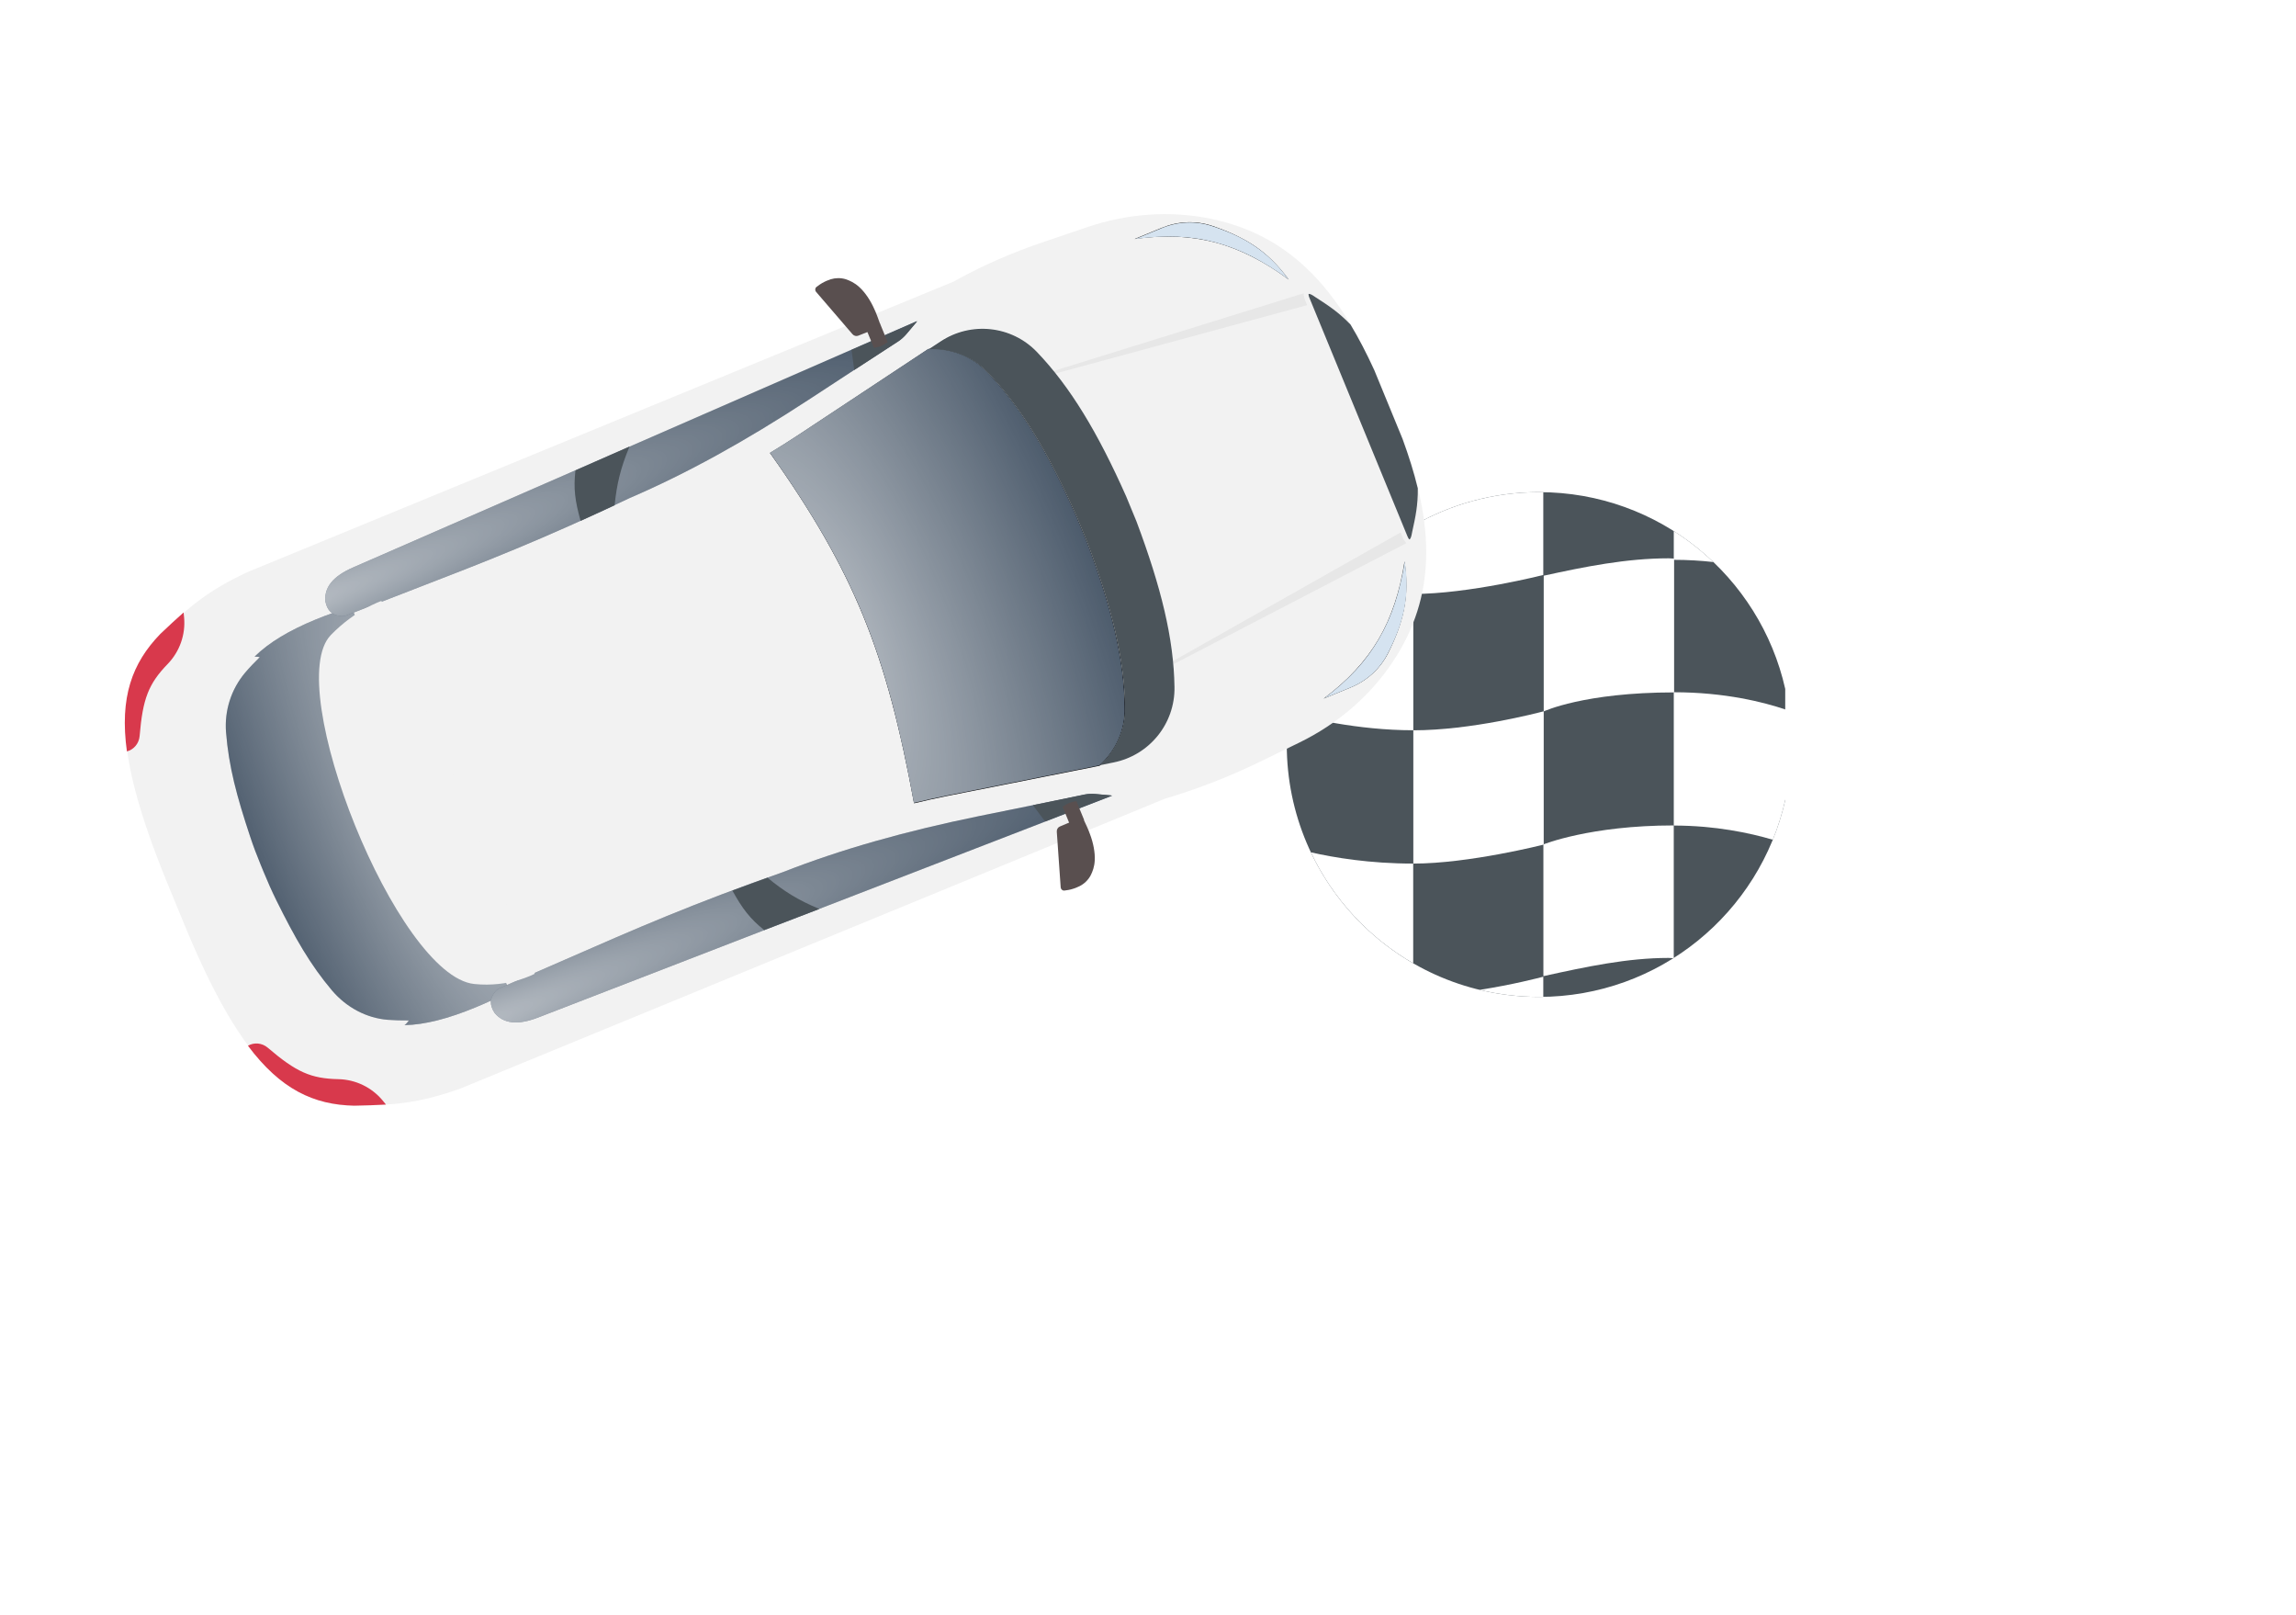 <svg width="91" height="64" viewBox="0 0 91 64" fill="none" xmlns="http://www.w3.org/2000/svg">
<rect x="41" y="9.5" width="40" height="40" fill="white" fill-opacity="0.01"/>
<g filter="url(#filter0_d_1:306)">
<path d="M71 29.5C71 35.023 66.523 39.5 61 39.5C55.477 39.5 51 35.023 51 29.5C51 23.977 55.477 19.5 61 19.5C66.523 19.5 71 23.977 71 29.5Z" fill="white"/>
</g>
<g filter="url(#filter1_d_1:306)">
<path fill-rule="evenodd" clip-rule="evenodd" d="M73 29.5C73 36.127 67.627 41.5 61 41.5C54.372 41.5 49 36.127 49 29.5C49 22.873 54.372 17.5 61 17.5C67.627 17.5 73 22.873 73 29.5ZM61 39.5C66.523 39.5 71 35.023 71 29.5C71 23.977 66.523 19.5 61 19.5C55.477 19.5 51 23.977 51 29.5C51 35.023 55.477 39.5 61 39.5Z" fill="white"/>
</g>
<path fill-rule="evenodd" clip-rule="evenodd" d="M70.756 27.297C69.753 22.834 65.766 19.5 61 19.5C55.477 19.5 51 23.977 51 29.5C51 35.023 55.477 39.5 61 39.5C65.766 39.5 69.753 36.166 70.756 31.703V27.297Z" fill="#4B545A"/>
<path fill-rule="evenodd" clip-rule="evenodd" d="M51.077 28.248C51.304 26.431 52.019 24.766 53.085 23.387C53.834 23.586 54.626 23.685 55.481 23.685C55.582 23.685 55.682 23.678 55.783 23.671C55.859 23.666 55.934 23.661 56.01 23.659H56.015V28.935C53.776 28.935 51.744 28.431 51.077 28.248Z" fill="white"/>
<path fill-rule="evenodd" clip-rule="evenodd" d="M56.016 34.218V28.937C58.306 28.937 60.933 28.249 61.167 28.188C61.178 28.185 61.183 28.184 61.184 28.184V33.465C61.184 33.465 58.231 34.218 56.016 34.218Z" fill="white"/>
<path fill-rule="evenodd" clip-rule="evenodd" d="M61.167 39.499C61.112 39.499 61.056 39.5 61 39.5C60.189 39.5 59.401 39.404 58.646 39.221C59.962 39.016 61.007 38.742 61.151 38.704C61.161 38.702 61.167 38.7 61.167 38.7V39.499Z" fill="white"/>
<path fill-rule="evenodd" clip-rule="evenodd" d="M61.167 19.501C61.112 19.5 61.056 19.5 61 19.5C59.178 19.5 57.471 19.987 56 20.838V23.535C58.215 23.535 61.167 22.782 61.167 22.782V19.501Z" fill="white"/>
<path d="M66.347 22.132C66.274 22.132 66.212 22.122 66.139 22.122C64.463 22.122 62.803 22.456 61.184 22.811V28.188C61.184 28.188 62.782 27.435 66.352 27.435V22.132H66.347Z" fill="white"/>
<path fill-rule="evenodd" clip-rule="evenodd" d="M56.011 38.169C54.251 37.153 52.829 35.618 51.955 33.772C52.867 33.98 54.285 34.218 56.011 34.218V38.169Z" fill="white"/>
<path d="M61.176 38.677C62.883 38.301 64.507 37.956 66.131 37.956C66.203 37.956 66.271 37.967 66.338 37.967V32.706C63.018 32.706 61.171 33.459 61.171 33.459V38.677H61.176Z" fill="white"/>
<path fill-rule="evenodd" clip-rule="evenodd" d="M70.264 33.273C69.35 33.003 67.981 32.711 66.339 32.711V27.429C68.378 27.429 69.919 27.827 70.765 28.113V31.666C70.642 32.22 70.474 32.757 70.264 33.273Z" fill="white"/>
<path fill-rule="evenodd" clip-rule="evenodd" d="M67.909 22.27C67.421 22.215 66.896 22.182 66.339 22.182V21.043C66.903 21.4 67.428 21.811 67.909 22.27Z" fill="white"/>
<g filter="url(#filter2_d_1:306)">
<path d="M49.821 26.24L51.495 25.425C53.003 24.689 54.307 23.584 55.228 22.184C56.905 19.62 56.882 16.892 55.597 13.387L54.475 10.658C52.925 7.273 51.019 5.309 48.026 4.676C46.387 4.329 44.683 4.461 43.094 4.999L41.33 5.598C40.191 5.983 39.079 6.461 38.017 7.035L37.778 7.165L9.82 18.664C8.22 19.406 7.492 20.053 6.364 21.128C4.54 23.005 4.373 25.422 6.572 30.845L7.361 32.764C9.614 38.165 11.443 39.761 14.05 39.816C15.608 39.785 16.577 39.724 18.24 39.135L46.188 27.639L46.45 27.563C47.601 27.206 48.727 26.764 49.821 26.24ZM44.126 26.213L37.546 27.519C37.101 27.608 36.659 27.705 36.222 27.811C35.168 22.043 33.969 18.798 30.517 13.942C30.903 13.709 31.285 13.468 31.663 13.217L37.258 9.516C38.467 8.713 40.075 8.884 41.083 9.933C42.418 11.321 43.493 13.122 44.621 15.659L45.028 16.65C46.012 19.246 46.51 21.295 46.534 23.212C46.573 24.68 45.55 25.933 44.126 26.213Z" fill="#F2F2F2"/>
<path d="M51.676 7.619L41.745 10.703L41.789 10.811L51.807 8.091C51.722 7.884 51.65 7.735 51.676 7.619Z" fill="#E7E7E7"/>
<path d="M55.747 17.517L46.52 22.312L46.475 22.204L55.511 17.097C55.593 17.296 55.647 17.452 55.747 17.517Z" fill="#E7E7E7"/>
<path d="M18.833 35.921C17.759 36.363 16.843 36.603 16.033 36.62C16.098 36.573 16.154 36.507 16.207 36.433C15.916 36.437 15.639 36.425 15.37 36.408C14.515 36.339 13.733 35.913 13.171 35.26C12.297 34.229 11.695 33.172 10.954 31.676C10.768 31.299 10.603 30.925 10.444 30.538L10.34 30.285C10.184 29.907 10.038 29.525 9.913 29.145C9.383 27.552 9.067 26.376 8.959 25.02C8.89 24.164 9.159 23.316 9.714 22.656C9.89 22.447 10.082 22.252 10.297 22.037C10.228 22.023 10.164 22.018 10.09 22.017C10.664 21.454 11.463 20.979 12.51 20.548C12.967 20.36 13.443 20.195 13.927 20.049L20.188 35.27C19.739 35.528 19.29 35.733 18.833 35.921Z" fill="#4B545A"/>
<path d="M18.833 35.921C17.759 36.363 16.843 36.603 16.033 36.62C16.098 36.573 16.154 36.507 16.207 36.433C15.916 36.437 15.639 36.425 15.37 36.408C14.515 36.339 13.733 35.913 13.171 35.26C12.297 34.229 11.695 33.172 10.954 31.676C10.768 31.299 10.603 30.925 10.444 30.538L10.34 30.285C10.184 29.907 10.038 29.525 9.913 29.145C9.383 27.552 9.067 26.376 8.959 25.02C8.89 24.164 9.159 23.316 9.714 22.656C9.89 22.447 10.082 22.252 10.297 22.037C10.228 22.023 10.164 22.018 10.09 22.017C10.664 21.454 11.463 20.979 12.51 20.548C12.967 20.36 13.443 20.195 13.927 20.049L20.188 35.27C19.739 35.528 19.29 35.733 18.833 35.921Z" fill="#4388FC" fill-opacity="0.1"/>
<path d="M18.833 35.921C17.759 36.363 16.843 36.603 16.033 36.62C16.098 36.573 16.154 36.507 16.207 36.433C15.916 36.437 15.639 36.425 15.37 36.408C14.515 36.339 13.733 35.913 13.171 35.26C12.297 34.229 11.695 33.172 10.954 31.676C10.768 31.299 10.603 30.925 10.444 30.538L10.34 30.285C10.184 29.907 10.038 29.525 9.913 29.145C9.383 27.552 9.067 26.376 8.959 25.02C8.89 24.164 9.159 23.316 9.714 22.656C9.89 22.447 10.082 22.252 10.297 22.037C10.228 22.023 10.164 22.018 10.09 22.017C10.664 21.454 11.463 20.979 12.51 20.548C12.967 20.36 13.443 20.195 13.927 20.049L20.188 35.27C19.739 35.528 19.29 35.733 18.833 35.921Z" fill="url(#paint0_radial_1:306)" fill-opacity="0.77"/>
<path d="M16.375 19.358C15.544 19.679 14.686 20.011 13.739 20.379C13.667 20.409 13.588 20.42 13.511 20.41C13.161 20.375 12.974 20.199 12.896 19.831C12.844 19.273 13.197 18.833 13.995 18.484L36.292 8.744C36.31 8.737 36.328 8.73 36.346 8.722C36.341 8.735 36.327 8.751 36.312 8.768L35.919 9.235C35.833 9.333 35.735 9.426 35.621 9.505L32.058 11.834C29.533 13.483 27.222 14.76 24.963 15.731C21.558 17.353 19.159 18.287 16.375 19.358Z" fill="#4B545A"/>
<path d="M16.375 19.358C15.544 19.679 14.686 20.011 13.739 20.379C13.667 20.409 13.588 20.42 13.511 20.41C13.161 20.375 12.974 20.199 12.896 19.831C12.844 19.273 13.197 18.833 13.995 18.484L36.292 8.744C36.31 8.737 36.328 8.73 36.346 8.722C36.341 8.735 36.327 8.751 36.312 8.768L35.919 9.235C35.833 9.333 35.735 9.426 35.621 9.505L32.058 11.834C29.533 13.483 27.222 14.76 24.963 15.731C21.558 17.353 19.159 18.287 16.375 19.358Z" fill="#4388FC" fill-opacity="0.1"/>
<path d="M16.375 19.358C15.544 19.679 14.686 20.011 13.739 20.379C13.667 20.409 13.588 20.42 13.511 20.41C13.161 20.375 12.974 20.199 12.896 19.831C12.844 19.273 13.197 18.833 13.995 18.484L36.292 8.744C36.31 8.737 36.328 8.73 36.346 8.722C36.341 8.735 36.327 8.751 36.312 8.768L35.919 9.235C35.833 9.333 35.735 9.426 35.621 9.505L32.058 11.834C29.533 13.483 27.222 14.76 24.963 15.731C21.558 17.353 19.159 18.287 16.375 19.358Z" fill="url(#paint1_radial_1:306)" fill-opacity="0.77"/>
<path d="M22.807 14.638C22.726 15.356 22.787 15.836 23.012 16.639L24.36 16.021C24.445 15.186 24.596 14.534 24.951 13.693L22.807 14.638Z" fill="#4B545A"/>
<path d="M33.857 10.662L33.749 9.864L36.296 8.753C36.314 8.746 36.332 8.739 36.35 8.731C36.344 8.744 36.33 8.76 36.316 8.777L35.922 9.244C35.837 9.342 35.739 9.435 35.625 9.514L33.857 10.662Z" fill="#4B545A"/>
<path d="M22.406 34.02C21.589 34.377 20.746 34.745 19.814 35.15C19.742 35.179 19.678 35.227 19.63 35.288C19.407 35.559 19.397 35.816 19.601 36.132C19.956 36.565 20.517 36.63 21.33 36.316L44.027 27.549C44.044 27.542 44.062 27.535 44.08 27.527C44.068 27.522 44.046 27.52 44.024 27.519L43.416 27.464C43.286 27.454 43.151 27.457 43.015 27.481L38.822 28.332C35.868 28.936 33.327 29.655 31.038 30.554C27.496 31.79 25.137 32.823 22.406 34.02Z" fill="#4B545A"/>
<path d="M22.406 34.02C21.59 34.377 20.746 34.745 19.814 35.15C19.742 35.179 19.678 35.227 19.63 35.288C19.407 35.559 19.397 35.816 19.601 36.132C19.956 36.565 20.517 36.63 21.33 36.316L44.027 27.549C44.045 27.542 44.062 27.535 44.08 27.527C44.068 27.522 44.046 27.52 44.025 27.519L43.416 27.464C43.286 27.454 43.151 27.457 43.015 27.481L38.822 28.332C35.868 28.936 33.327 29.655 31.038 30.554C27.496 31.79 25.137 32.823 22.406 34.02Z" fill="#4388FC" fill-opacity="0.1"/>
<path d="M22.406 34.02C21.59 34.377 20.746 34.745 19.814 35.15C19.742 35.179 19.678 35.227 19.63 35.288C19.407 35.559 19.397 35.816 19.601 36.132C19.956 36.565 20.517 36.63 21.33 36.316L44.027 27.549C44.045 27.542 44.062 27.535 44.08 27.527C44.068 27.522 44.046 27.52 44.025 27.519L43.416 27.464C43.286 27.454 43.151 27.457 43.015 27.481L38.822 28.332C35.868 28.936 33.327 29.655 31.038 30.554C27.496 31.79 25.137 32.823 22.406 34.02Z" fill="url(#paint2_radial_1:306)" fill-opacity="0.77"/>
<path d="M30.288 32.853C29.725 32.4 29.431 32.015 29.027 31.287L30.419 30.777C31.067 31.311 31.633 31.668 32.477 32.016L30.288 32.853Z" fill="#4B545A"/>
<path d="M40.938 27.904L41.422 28.547L44.014 27.544C44.032 27.537 44.05 27.529 44.068 27.522C44.055 27.517 44.033 27.515 44.012 27.513L43.403 27.458C43.273 27.448 43.139 27.451 43.002 27.476L40.938 27.904Z" fill="#4B545A"/>
<path d="M35.183 9.559C34.99 9.701 34.861 9.744 34.637 9.783L34.329 9.036L34.875 8.811L35.183 9.559Z" fill="#594F4F"/>
<path d="M34.775 9L34.019 9.3C33.939 9.333 33.845 9.309 33.785 9.239L32.34 7.559C32.296 7.503 32.302 7.416 32.358 7.372C32.445 7.305 32.541 7.234 32.672 7.169C32.758 7.123 32.851 7.096 32.922 7.066C33.118 7.007 33.327 7.005 33.518 7.063C33.688 7.12 33.869 7.204 34.052 7.37C34.285 7.58 34.501 7.902 34.654 8.249C34.73 8.408 34.806 8.618 34.864 8.784C34.901 8.874 34.855 8.967 34.775 9Z" fill="#594F4F"/>
<path d="M42.661 27.742C42.424 27.777 42.302 27.837 42.115 27.967L42.422 28.715L42.969 28.49L42.661 27.742Z" fill="#594F4F"/>
<path d="M42.756 28.43L42.008 28.748C41.927 28.781 41.878 28.865 41.885 28.957L42.04 31.167C42.048 31.238 42.114 31.295 42.184 31.287C42.293 31.274 42.412 31.257 42.55 31.21C42.643 31.183 42.729 31.137 42.8 31.107C42.981 31.012 43.13 30.866 43.225 30.69C43.306 30.531 43.376 30.344 43.389 30.096C43.407 29.784 43.334 29.403 43.199 29.048C43.141 28.882 43.047 28.679 42.971 28.52C42.934 28.43 42.846 28.393 42.756 28.43Z" fill="#594F4F"/>
<path d="M51.076 7.076C49.139 5.651 47.347 5.135 44.972 5.469L46.046 5.027C46.682 4.766 47.38 4.732 48.033 4.947C49.298 5.375 50.233 5.917 51.076 7.076Z" fill="url(#paint3_linear_1:306)"/>
<path d="M51.076 7.076C49.139 5.651 47.347 5.135 44.972 5.469L46.046 5.027C46.682 4.766 47.38 4.732 48.033 4.947C49.298 5.375 50.233 5.917 51.076 7.076Z" fill="url(#paint4_linear_1:306)"/>
<path d="M44.985 5.475L46.05 5.037C46.686 4.775 47.383 4.741 48.037 4.956C49.298 5.375 50.233 5.917 51.076 7.076C49.139 5.651 47.356 5.131 44.985 5.475Z" fill="#D5E3F0"/>
<path d="M55.669 18.244C55.296 20.619 54.385 22.247 52.462 23.68L53.536 23.238C54.172 22.976 54.692 22.51 55.005 21.897C55.606 20.712 55.885 19.66 55.669 18.244Z" fill="url(#paint5_linear_1:306)"/>
<path d="M55.669 18.244C55.296 20.619 54.385 22.247 52.462 23.68L53.536 23.238C54.172 22.976 54.692 22.51 55.005 21.897C55.606 20.712 55.885 19.66 55.669 18.244Z" fill="url(#paint6_linear_1:306)"/>
<path d="M52.471 23.676L53.536 23.238C54.172 22.976 54.692 22.51 55.005 21.897C55.615 20.709 55.894 19.657 55.678 18.24C55.296 20.619 54.394 22.243 52.471 23.676Z" fill="#D5E3F0"/>
<path d="M5.03 25.773C4.735 23.63 5.235 22.276 6.351 21.122C6.682 20.807 6.985 20.525 7.277 20.268L7.297 20.47C7.358 21.151 7.119 21.818 6.65 22.305C5.885 23.094 5.657 23.683 5.534 25.165C5.508 25.46 5.304 25.702 5.03 25.773Z" fill="#D8394C"/>
<path d="M9.827 37.436C11.125 39.166 12.433 39.776 14.038 39.81C14.495 39.801 14.908 39.789 15.297 39.766L15.169 39.608C14.733 39.082 14.094 38.776 13.417 38.76C12.32 38.737 11.743 38.48 10.612 37.513C10.387 37.321 10.072 37.293 9.827 37.436Z" fill="#D8394C"/>
<path d="M42.848 17.557C43.858 20.216 44.315 22.219 44.338 24.031C44.347 24.817 44.025 25.56 43.457 26.088L37.495 27.267C37.137 27.34 36.771 27.417 36.418 27.499C35.842 24.419 35.24 22.244 34.429 20.272C33.607 18.273 32.503 16.326 30.872 14.017C31.181 13.826 31.499 13.633 31.801 13.424L36.871 10.075C37.646 10.051 38.398 10.353 38.944 10.918C40.207 12.231 41.278 13.97 42.44 16.567L42.848 17.557ZM43.08 17.462L42.673 16.471C41.545 13.934 40.457 12.128 39.135 10.745C38.512 10.095 37.648 9.777 36.801 9.83L31.667 13.226C31.289 13.477 30.907 13.718 30.521 13.951C32.208 16.321 33.348 18.305 34.204 20.386C35.104 22.574 35.68 24.865 36.229 27.829C36.667 27.723 37.108 27.626 37.553 27.537L43.583 26.342C44.218 25.775 44.611 24.95 44.597 24.05C44.562 22.107 44.065 20.058 43.08 17.462Z" fill="black"/>
<path d="M43.575 26.324L37.546 27.519C37.101 27.608 36.659 27.705 36.222 27.811C35.168 22.043 33.969 18.798 30.517 13.942C30.903 13.709 31.285 13.468 31.664 13.217L36.789 9.825C37.639 9.78 38.499 10.09 39.122 10.739C40.457 12.128 41.533 13.928 42.66 16.465L43.068 17.456C44.052 20.052 44.549 22.101 44.574 24.018C44.604 24.932 44.211 25.757 43.575 26.324Z" fill="#4B545A"/>
<path d="M43.575 26.324L37.546 27.519C37.101 27.608 36.659 27.705 36.222 27.811C35.168 22.043 33.969 18.798 30.517 13.942C30.903 13.709 31.285 13.468 31.664 13.217L36.789 9.825C37.639 9.78 38.499 10.09 39.122 10.739C40.457 12.128 41.533 13.928 42.66 16.465L43.068 17.456C44.052 20.052 44.549 22.101 44.574 24.018C44.604 24.932 44.211 25.757 43.575 26.324Z" fill="#4388FC" fill-opacity="0.1"/>
<path d="M43.575 26.324L37.546 27.519C37.101 27.608 36.659 27.705 36.222 27.811C35.168 22.043 33.969 18.798 30.517 13.942C30.903 13.709 31.285 13.468 31.664 13.217L36.789 9.825C37.639 9.78 38.499 10.09 39.122 10.739C40.457 12.128 41.533 13.928 42.66 16.465L43.068 17.456C44.052 20.052 44.549 22.101 44.574 24.018C44.604 24.932 44.211 25.757 43.575 26.324Z" fill="url(#paint7_radial_1:306)" fill-opacity="0.77"/>
<path d="M44.126 26.213C45.55 25.933 46.573 24.68 46.55 23.226C46.522 21.3 46.02 19.264 45.045 16.664L44.637 15.674C43.51 13.136 42.422 11.33 41.099 9.947C40.092 8.898 38.483 8.728 37.275 9.53L36.805 9.839C37.656 9.795 38.516 10.104 39.139 10.754C40.474 12.142 41.549 13.943 42.677 16.48L43.084 17.471C44.068 20.067 44.565 22.116 44.59 24.032C44.604 24.932 44.214 25.766 43.575 26.324L44.126 26.213Z" fill="#4B545A"/>
<path d="M55.866 17.373C55.857 17.377 55.824 17.348 55.783 17.249L51.894 7.792C51.853 7.693 51.865 7.646 51.865 7.646C51.874 7.643 51.935 7.639 52.051 7.717L52.138 7.776C52.666 8.117 53.052 8.369 53.525 8.859C53.856 9.407 54.165 10.007 54.466 10.662L55.588 13.391C55.836 14.068 56.038 14.712 56.189 15.334C56.189 15.334 56.189 15.334 56.193 15.343C56.201 16.024 56.103 16.475 55.968 17.088L55.948 17.192C55.921 17.329 55.875 17.369 55.866 17.373Z" fill="#4B545A"/>
<path d="M15.117 19.812L21.193 34.583C21.193 34.583 20.189 35.135 18.796 34.989C15.733 34.669 11.163 23.176 13.11 21.165C14.083 20.159 15.117 19.812 15.117 19.812Z" fill="#F2F2F2"/>
</g>
<defs>
<filter id="filter0_d_1:306" x="31" y="3.5" width="60" height="60" filterUnits="userSpaceOnUse" color-interpolation-filters="sRGB">
<feFlood flood-opacity="0" result="BackgroundImageFix"/>
<feColorMatrix in="SourceAlpha" type="matrix" values="0 0 0 0 0 0 0 0 0 0 0 0 0 0 0 0 0 0 127 0" result="hardAlpha"/>
<feOffset dy="4"/>
<feGaussianBlur stdDeviation="10"/>
<feColorMatrix type="matrix" values="0 0 0 0 0 0 0 0 0 0 0 0 0 0 0 0 0 0 0.3 0"/>
<feBlend mode="normal" in2="BackgroundImageFix" result="effect1_dropShadow_1:306"/>
<feBlend mode="normal" in="SourceGraphic" in2="effect1_dropShadow_1:306" result="shape"/>
</filter>
<filter id="filter1_d_1:306" x="33" y="5.5" width="56" height="56" filterUnits="userSpaceOnUse" color-interpolation-filters="sRGB">
<feFlood flood-opacity="0" result="BackgroundImageFix"/>
<feColorMatrix in="SourceAlpha" type="matrix" values="0 0 0 0 0 0 0 0 0 0 0 0 0 0 0 0 0 0 127 0" result="hardAlpha"/>
<feOffset dy="4"/>
<feGaussianBlur stdDeviation="8"/>
<feColorMatrix type="matrix" values="0 0 0 0 0 0 0 0 0 0 0 0 0 0 0 0 0 0 0.1 0"/>
<feBlend mode="normal" in2="BackgroundImageFix" result="effect1_dropShadow_1:306"/>
<feBlend mode="normal" in="SourceGraphic" in2="effect1_dropShadow_1:306" result="shape"/>
</filter>
<filter id="filter2_d_1:306" x="-2" y="0" width="65.981" height="51.826" filterUnits="userSpaceOnUse" color-interpolation-filters="sRGB">
<feFlood flood-opacity="0" result="BackgroundImageFix"/>
<feColorMatrix in="SourceAlpha" type="matrix" values="0 0 0 0 0 0 0 0 0 0 0 0 0 0 0 0 0 0 127 0" result="hardAlpha"/>
<feOffset dy="4"/>
<feGaussianBlur stdDeviation="2"/>
<feColorMatrix type="matrix" values="0 0 0 0 0 0 0 0 0 0 0 0 0 0 0 0 0 0 0.3 0"/>
<feBlend mode="normal" in2="BackgroundImageFix" result="effect1_dropShadow_1:306"/>
<feBlend mode="normal" in="SourceGraphic" in2="effect1_dropShadow_1:306" result="shape"/>
</filter>
<radialGradient id="paint0_radial_1:306" cx="0" cy="0" r="1" gradientUnits="userSpaceOnUse" gradientTransform="translate(17.695 27.86) rotate(157.642) scale(8.276 27.511)">
<stop stop-color="white" stop-opacity="0.8"/>
<stop offset="1" stop-color="white" stop-opacity="0.01"/>
</radialGradient>
<radialGradient id="paint1_radial_1:306" cx="0" cy="0" r="1" gradientUnits="userSpaceOnUse" gradientTransform="translate(10.931 20.437) rotate(157.676) scale(28.344 3.624)">
<stop stop-color="white" stop-opacity="0.8"/>
<stop offset="1" stop-color="white" stop-opacity="0.01"/>
</radialGradient>
<radialGradient id="paint2_radial_1:306" cx="0" cy="0" r="1" gradientUnits="userSpaceOnUse" gradientTransform="translate(17.79 37.114) rotate(157.676) scale(28.344 3.631)">
<stop stop-color="white" stop-opacity="0.8"/>
<stop offset="1" stop-color="white" stop-opacity="0.01"/>
</radialGradient>
<linearGradient id="paint3_linear_1:306" x1="47.307" y1="4.515" x2="48.755" y2="8.035" gradientUnits="userSpaceOnUse">
<stop offset="0.155" stop-color="#A1A1A1"/>
<stop offset="0.92" stop-color="white"/>
</linearGradient>
<linearGradient id="paint4_linear_1:306" x1="47.307" y1="4.515" x2="48.755" y2="8.035" gradientUnits="userSpaceOnUse">
<stop stop-color="#333333"/>
<stop offset="0.188"/>
<stop offset="0.385" stop-color="#333333"/>
<stop offset="0.598"/>
<stop offset="0.803" stop-color="#333333"/>
<stop offset="1"/>
</linearGradient>
<linearGradient id="paint5_linear_1:306" x1="54.795" y1="22.721" x2="53.347" y2="19.201" gradientUnits="userSpaceOnUse">
<stop offset="0.155" stop-color="#A1A1A1"/>
<stop offset="0.92" stop-color="white"/>
</linearGradient>
<linearGradient id="paint6_linear_1:306" x1="54.795" y1="22.721" x2="53.347" y2="19.201" gradientUnits="userSpaceOnUse">
<stop stop-color="#333333"/>
<stop offset="0.188"/>
<stop offset="0.385" stop-color="#333333"/>
<stop offset="0.598"/>
<stop offset="0.803" stop-color="#333333"/>
<stop offset="1"/>
</linearGradient>
<radialGradient id="paint7_radial_1:306" cx="0" cy="0" r="1" gradientUnits="userSpaceOnUse" gradientTransform="translate(32.675 21.301) rotate(158.3) scale(11.226 28.125)">
<stop stop-color="white" stop-opacity="0.8"/>
<stop offset="1" stop-color="white" stop-opacity="0.01"/>
</radialGradient>
</defs>
</svg>
